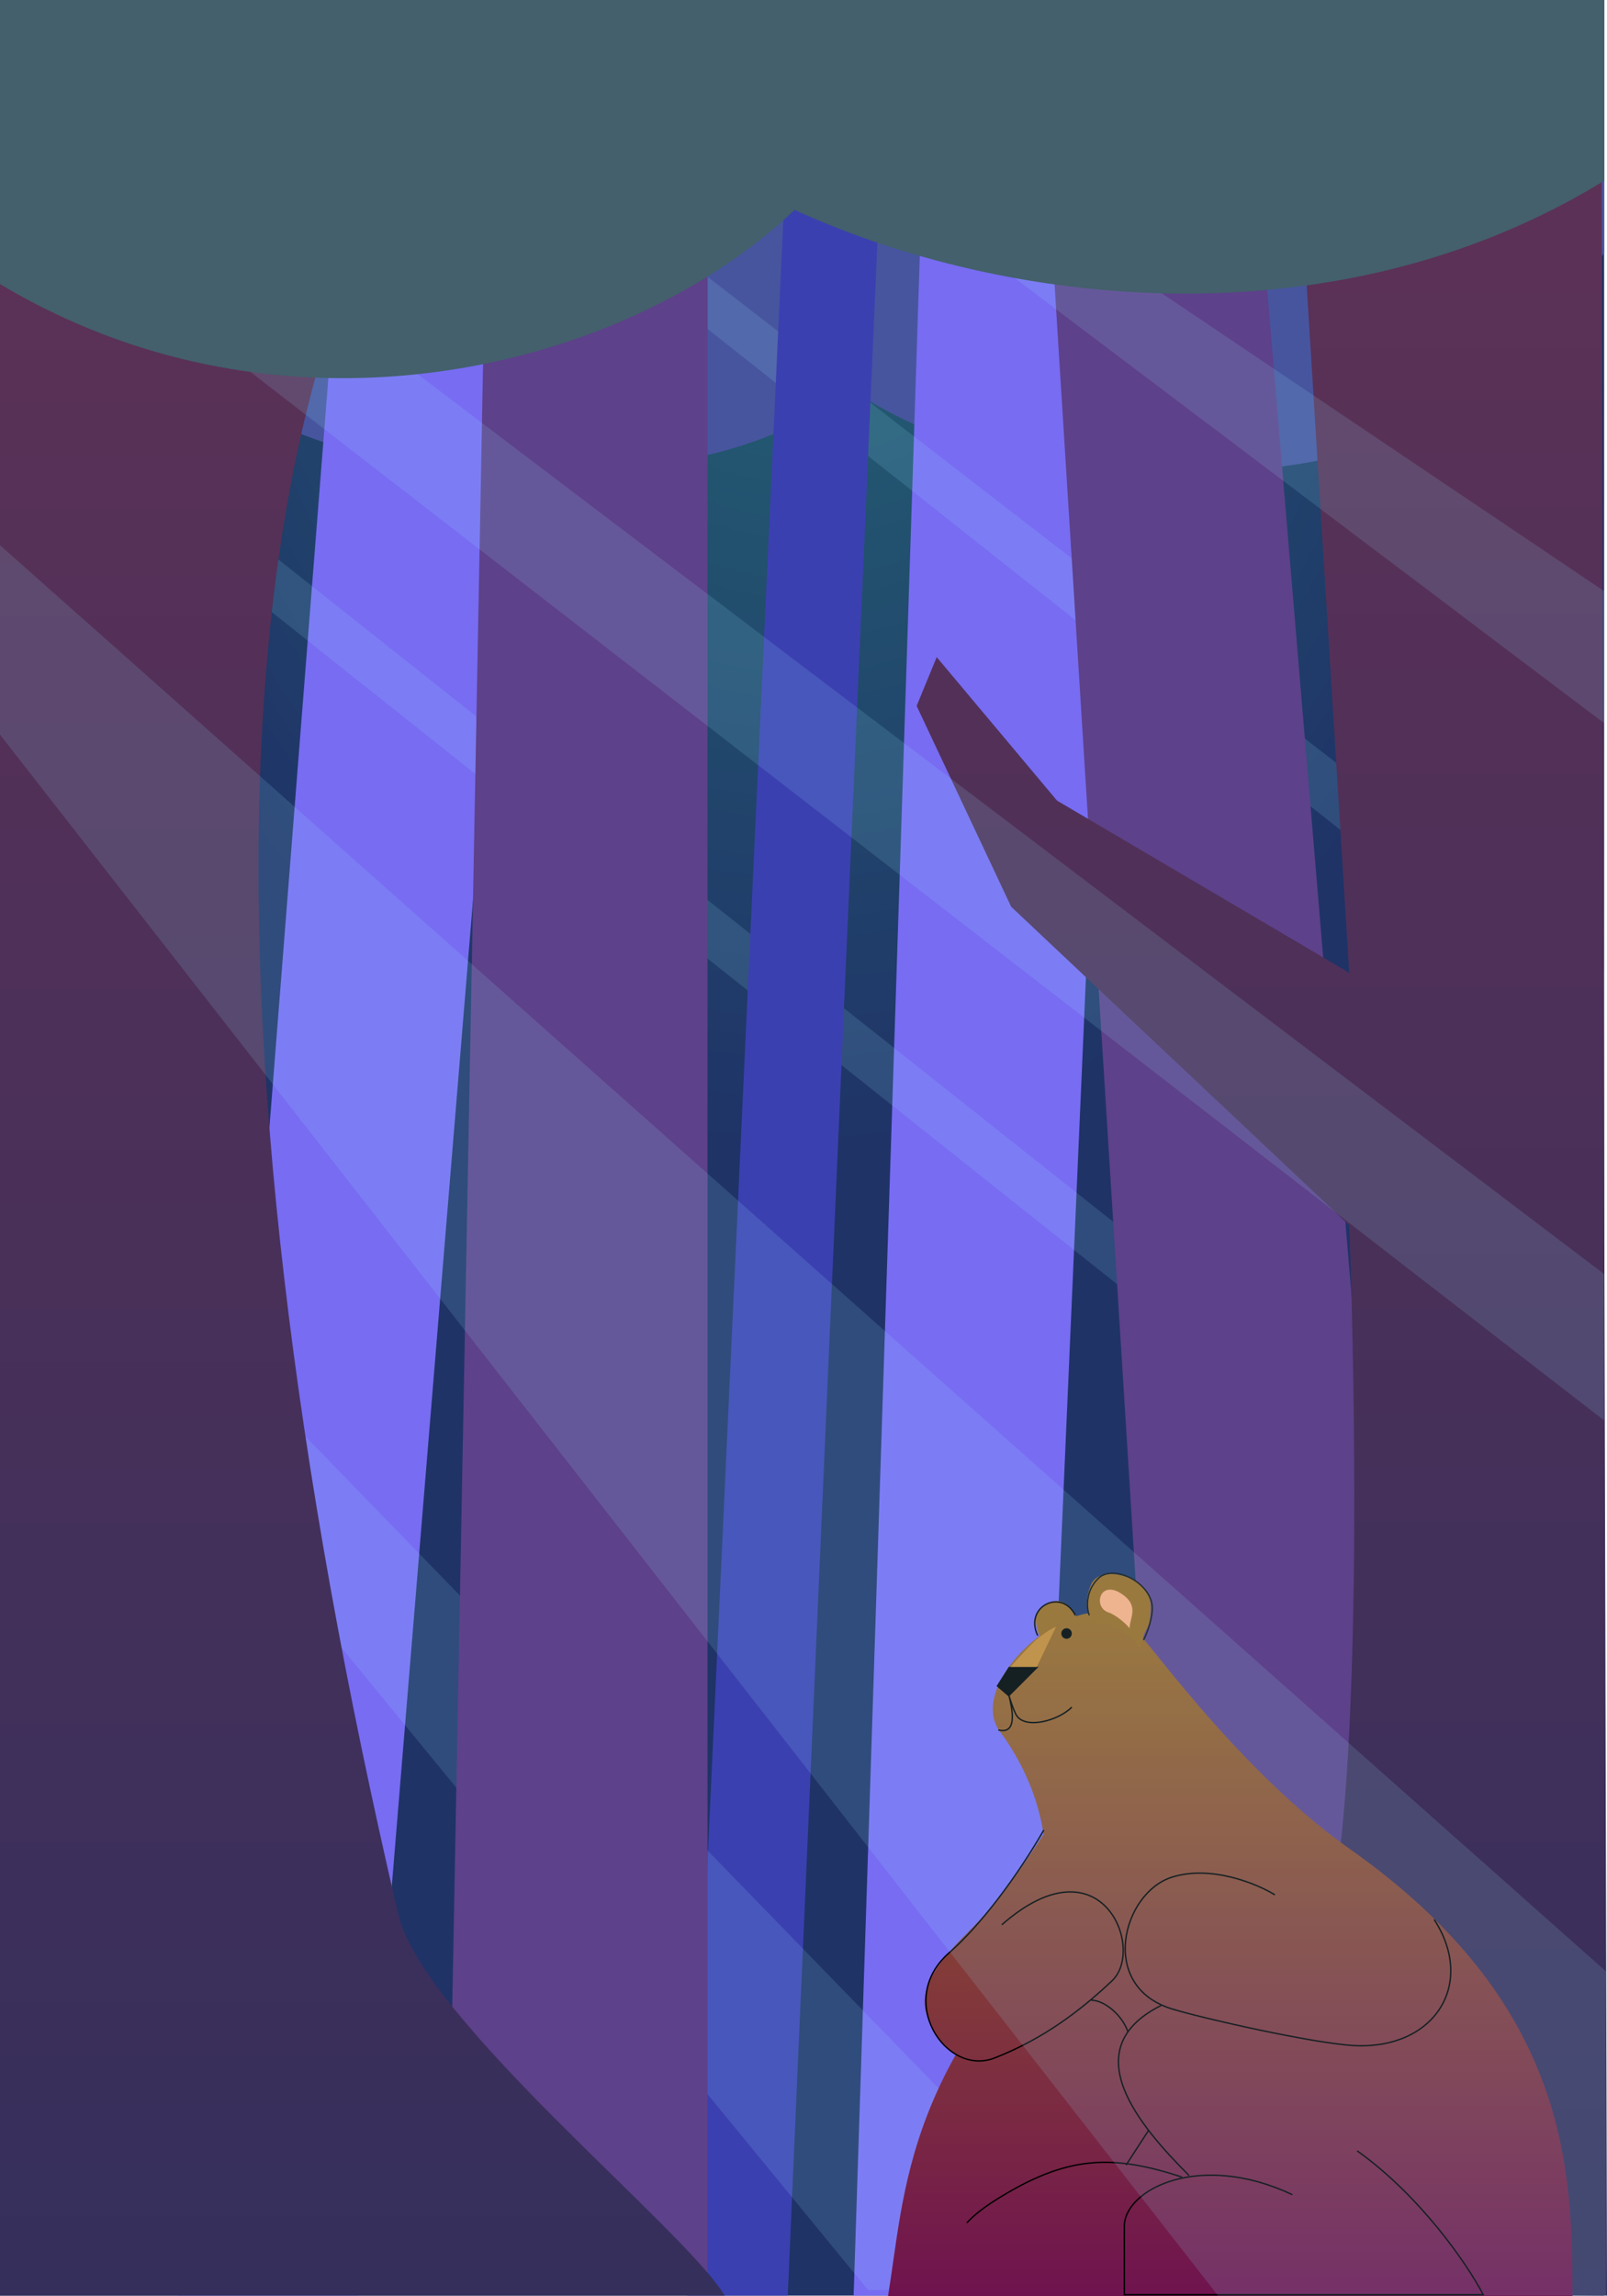 <svg id="e4m2u4nvfe8s1" xmlns="http://www.w3.org/2000/svg" xmlns:xlink="http://www.w3.org/1999/xlink" viewBox="0 0 280 400" shape-rendering="geometricPrecision" text-rendering="geometricPrecision"><style><![CDATA[#e4m2u4nvfe8s32 {animation: e4m2u4nvfe8s32_c_o 3000ms linear infinite normal forwards}@keyframes e4m2u4nvfe8s32_c_o { 0% {opacity: 1;animation-timing-function: cubic-bezier(0.42,0,0.58,1)} 50% {opacity: 0.6;animation-timing-function: cubic-bezier(0.42,0,0.58,1)} 100% {opacity: 1} }]]></style><defs><radialGradient id="e4m2u4nvfe8s2-fill" cx="0" cy="0" r="1" spreadMethod="pad" gradientUnits="userSpaceOnUse" gradientTransform="matrix(0 199.944 -139.75 0 139.75 0)"><stop id="e4m2u4nvfe8s2-fill-0" offset="0%" stop-color="rgb(37,108,118)"/><stop id="e4m2u4nvfe8s2-fill-1" offset="100%" stop-color="rgb(31,51,103)"/></radialGradient><linearGradient id="e4m2u4nvfe8s13-fill" x1="219.857" y1="0" x2="219.857" y2="399.888" spreadMethod="pad" gradientUnits="userSpaceOnUse"><stop id="e4m2u4nvfe8s13-fill-0" offset="0%" stop-color="rgb(96,49,86)"/><stop id="e4m2u4nvfe8s13-fill-1" offset="100%" stop-color="rgb(53,47,92)"/></linearGradient><linearGradient id="e4m2u4nvfe8s15-fill" x1="214.355" y1="280.859" x2="214.355" y2="400" spreadMethod="pad" gradientUnits="userSpaceOnUse"><stop id="e4m2u4nvfe8s15-fill-0" offset="0%" stop-color="rgb(154,103,33)"/><stop id="e4m2u4nvfe8s15-fill-1" offset="100%" stop-color="rgb(111,19,79)"/></linearGradient><linearGradient id="e4m2u4nvfe8s31-fill" x1="63.137" y1="0.5" x2="63.137" y2="399.888" spreadMethod="pad" gradientUnits="userSpaceOnUse"><stop id="e4m2u4nvfe8s31-fill-0" offset="0%" stop-color="rgb(96,49,86)"/><stop id="e4m2u4nvfe8s31-fill-1" offset="100%" stop-color="rgb(53,47,92)"/></linearGradient></defs><rect id="e4m2u4nvfe8s2" width="279.501" height="399.888" rx="0" ry="0" fill="url(#e4m2u4nvfe8s2-fill)" stroke="none" stroke-width="1"/><path id="e4m2u4nvfe8s3" d="M279.501,0L279.501,43.988C268.021,63.982,251.551,82.477,203.636,82.477C126.487,82.477,114.629,23.493,110.802,0L279.501,0Z" fill="rgb(71,85,159)" stroke="none" stroke-width="1"/><path id="e4m2u4nvfe8s4" d="M168.699,0L168.699,43.988C157.219,63.982,140.749,82.477,92.834,82.477C15.685,82.477,3.826,23.493,0,0L168.699,0Z" fill="rgb(71,85,159)" stroke="none" stroke-width="1"/><path id="e4m2u4nvfe8s5" d="M179.18,399.888L148.734,399.888L161.711,0L196.649,0L179.18,399.888Z" fill="rgb(119,108,242)" stroke="none" stroke-width="1"/><path id="e4m2u4nvfe8s6" d="M279.501,180.949L50.909,0L60.891,0L279.501,168.953L279.501,180.949Z" fill="rgb(156,231,255)" fill-opacity="0.14" stroke="none" stroke-width="1"/><path id="e4m2u4nvfe8s7" d="M62.389,399.888L30.945,399.888L62.389,0L95.33,0L62.389,399.888Z" fill="rgb(119,108,242)" stroke="none" stroke-width="1"/><path id="e4m2u4nvfe8s8" d="M279.819,291.418L0,68.981L0,58.983L279.819,280.921L279.819,291.418Z" fill="rgb(156,231,255)" fill-opacity="0.14" stroke="none" stroke-width="1"/><path id="e4m2u4nvfe8s9" d="M137.255,399.888L119.786,399.888L138.253,0L154.724,0L137.255,399.888Z" fill="rgb(59,64,176)" stroke="none" stroke-width="1"/><path id="e4m2u4nvfe8s10" d="M151.23,398.888L0,214.44L0,195.445L197.647,398.888L151.23,398.888Z" fill="rgb(156,231,255)" fill-opacity="0.14" stroke="none" stroke-width="1"/><path id="e4m2u4nvfe8s11" d="M123.28,0.5L85.347,0.5L77.861,399.388L123.28,399.388L123.28,0.5Z" fill="rgb(93,65,138)" stroke="none" stroke-width="1"/><path id="e4m2u4nvfe8s12" d="M216.613,0.5L180.677,0.5L205.633,399.388L250.053,399.388L216.613,0.5Z" fill="rgb(93,65,138)" stroke="none" stroke-width="1"/><path id="e4m2u4nvfe8s13" d="M280,399.888L194.153,399.388C204.302,387.725,225.996,358.3,231.587,333.907C237.177,309.513,236.245,243.432,235.08,213.44L176.185,157.956L159.715,122.966L163.209,114.468L184.171,139.461L235.08,169.453L224.599,0L279.002,0L280,399.888Z" fill="url(#e4m2u4nvfe8s13-fill)" stroke="none" stroke-width="1"/><path id="e4m2u4nvfe8s14" d="M182.48,279.359C184.616,278.137,186.446,279.359,187.666,281.802C186.446,281.558,183.395,283.33,181.26,285.468C180.345,282.719,179.654,280.976,182.48,279.359Z" fill="rgb(154,103,33)" stroke="none" stroke-width="1"/><path id="e4m2u4nvfe8s15" d="M273.986,400L154.724,400C155.036,398.069,155.316,396.11,155.6,394.115C157.126,383.404,158.799,371.664,166.571,357.839C164.373,356.751,162.578,354.507,161.434,350.841C159.909,345.953,164.121,341.093,168.45,336.789C172.612,332.649,176.385,328.021,181.823,319.522C180.547,310.821,176.19,304.256,174.245,301.658C167.611,292.8,188.886,274.165,197.426,283.33C198.171,284.129,199.38,285.631,200.989,287.629C207.425,295.622,220.248,311.549,235.249,322.125C273.376,349.008,273.986,378.006,273.986,400Z" clip-rule="evenodd" fill="url(#e4m2u4nvfe8s15-fill)" fill-rule="evenodd" stroke="none" stroke-width="1"/><path id="e4m2u4nvfe8s16" d="M214.543,326.874C211.281,326.075,207.545,325.791,204.1,326.9C199.774,328.292,196.549,333.073,196.012,337.994C195.742,340.458,196.146,342.967,197.429,345.113C198.713,347.26,200.874,349.035,204.101,350.038C206.7,350.846,212.957,352.374,219.44,353.738C225.92,355.102,232.64,356.305,236.159,356.459C243.054,356.759,248.361,354.08,251.02,349.883C253.68,345.683,253.671,339.991,249.99,334.308L249.79,334.438C253.429,340.057,253.42,345.647,250.818,349.755C248.215,353.864,242.999,356.517,236.169,356.22C232.673,356.068,225.972,354.869,219.489,353.505C213.007,352.141,206.759,350.614,204.172,349.81C200.995,348.822,198.885,347.082,197.634,344.99C196.382,342.896,195.984,340.442,196.249,338.02C196.779,333.167,199.959,328.484,204.173,327.127C207.561,326.037,211.248,326.313,214.487,327.106C217.725,327.9,220.505,329.209,222.071,330.17L222.195,329.966C220.609,328.993,217.807,327.674,214.543,326.874Z" clip-rule="evenodd" fill="rgb(0,0,0)" fill-rule="evenodd" stroke="none" stroke-width="1"/><path id="e4m2u4nvfe8s17" d="M200.477,279.664C200.477,284.73,199.562,282.414,198.646,287.301C197.121,283.941,192.241,282.108,191.021,283.025C189.191,281.192,188.886,278.931,190.106,275.999C191.631,272.333,200.477,274.598,200.477,279.664Z" fill="rgb(154,103,33)" stroke="none" stroke-width="1"/><path id="e4m2u4nvfe8s18" d="M180.955,290.356L175.77,290.356L173.635,293.716L175.77,295.549L180.955,290.356Z" fill="rgb(0,0,0)" stroke="none" stroke-width="1"/><path id="e4m2u4nvfe8s19" d="M176.348,297.387C176.52,297.848,176.704,298.298,176.883,298.657C177.246,299.383,177.909,299.821,178.721,300.032C179.532,300.243,180.498,300.232,181.491,300.058C183.473,299.711,185.594,298.709,186.835,297.466L186.666,297.297C185.467,298.498,183.394,299.482,181.449,299.823C180.478,299.993,179.548,300,178.781,299.801C178.016,299.602,177.42,299.199,177.097,298.55C176.614,297.584,176.088,295.923,175.885,295.211L175.654,295.271C175.672,295.347,175.691,295.429,175.712,295.518C175.934,296.443,176.307,298.004,176.261,299.287C176.236,299.991,176.085,300.584,175.741,300.946C175.406,301.298,174.86,301.46,173.969,301.237L173.911,301.469C174.85,301.704,175.498,301.548,175.914,301.111C176.319,300.684,176.473,300.016,176.499,299.295C176.521,298.687,176.451,298.019,176.348,297.387Z" clip-rule="evenodd" fill="rgb(0,0,0)" fill-rule="evenodd" stroke="none" stroke-width="1"/><path id="e4m2u4nvfe8s20" d="M180.65,290.356L184.006,283.357C184.006,283.357,181.87,284.25,179.735,286.412C177.6,288.575,176.075,290.356,176.075,290.356L180.65,290.356Z" fill="rgb(198,135,49)" stroke="none" stroke-width="1"/><path id="e4m2u4nvfe8s21" d="M184.921,284.552C184.921,285.058,185.33,285.469,185.836,285.469C186.341,285.469,186.751,285.058,186.751,284.552C186.751,284.046,186.341,283.635,185.836,283.635C185.33,283.635,184.921,284.046,184.921,284.552Z" fill="rgb(0,0,0)" stroke="none" stroke-width="1"/><path id="e4m2u4nvfe8s22" d="M165.478,340.239C171.012,335.412,177.395,326.801,181.974,318.853L181.767,318.733C177.195,326.67,170.828,335.256,165.321,340.059C160.547,344.223,160.391,349.707,162.511,353.722C164.626,357.728,169.029,360.298,173.374,358.589C181.933,355.221,188.351,350.323,193.848,345.123C195.347,343.706,195.968,341.409,195.798,339.021C195.627,336.63,194.663,334.126,192.961,332.277C191.257,330.426,188.815,329.233,185.702,329.47C182.593,329.708,178.829,331.371,174.471,335.199L174.629,335.379C178.964,331.57,182.681,329.941,185.72,329.709C188.755,329.477,191.127,330.637,192.786,332.439C194.447,334.244,195.393,336.695,195.56,339.038C195.727,341.383,195.113,343.598,193.684,344.95C188.201,350.136,181.808,355.014,173.286,358.366C169.091,360.017,164.801,357.547,162.722,353.61C160.648,349.683,160.796,344.323,165.478,340.239Z" clip-rule="evenodd" fill="rgb(0,0,0)" fill-rule="evenodd" stroke="none" stroke-width="1"/><path id="e4m2u4nvfe8s23" d="M258.536,399.662C255.785,394.355,247.538,382.405,236.538,374.571L236.4,374.765C247.242,382.487,255.406,394.231,258.233,399.598L196.02,399.598L196.02,387.804C196.02,386.242,196.819,384.648,198.285,383.251C199.751,381.854,201.878,380.659,204.513,379.9C209.782,378.381,217.073,378.606,225.132,382.413L225.234,382.197C217.127,378.368,209.777,378.134,204.447,379.67C201.782,380.438,199.62,381.649,198.121,383.078C196.623,384.506,195.782,386.158,195.782,387.804L195.782,399.837L258.626,399.837L258.536,399.662Z" clip-rule="evenodd" fill="rgb(0,0,0)" fill-rule="evenodd" stroke="none" stroke-width="1"/><path id="e4m2u4nvfe8s24" d="M195.546,356.032C196.457,353.601,198.565,351.348,202.36,349.448L202.254,349.234C198.423,351.152,196.261,353.443,195.323,355.948C194.385,358.452,194.678,361.147,195.714,363.856C197.783,369.267,202.834,374.782,207.103,379.057L207.271,378.888C203,374.61,197.985,369.127,195.937,363.77C194.914,361.095,194.635,358.463,195.546,356.032Z" clip-rule="evenodd" fill="rgb(0,0,0)" fill-rule="evenodd" stroke="none" stroke-width="1"/><path id="e4m2u4nvfe8s25" d="M193.959,350.049C192.766,349.013,191.367,348.305,190.106,348.305L190.106,348.544C191.285,348.544,192.631,349.211,193.802,350.23C194.972,351.246,195.949,352.597,196.398,353.934L196.624,353.857C196.159,352.473,195.153,351.088,193.959,350.049Z" clip-rule="evenodd" fill="rgb(0,0,0)" fill-rule="evenodd" stroke="none" stroke-width="1"/><path id="e4m2u4nvfe8s26" d="M190.382,376.873C195.126,376.49,199.989,377.394,205.929,379.363L206.004,379.137C200.049,377.162,195.152,376.248,190.363,376.635C185.574,377.022,180.905,378.711,175.405,381.924C170.948,384.527,169.556,385.934,168.557,386.943C168.491,387.009,168.428,387.073,168.365,387.136L168.534,387.305C168.597,387.242,168.661,387.177,168.726,387.111C169.715,386.112,171.094,384.719,175.525,382.13C181.006,378.928,185.64,377.257,190.382,376.873Z" clip-rule="evenodd" fill="rgb(0,0,0)" fill-rule="evenodd" stroke="none" stroke-width="1"/><path id="e4m2u4nvfe8s27" d="M200.071,370.965L196.106,377.074L196.306,377.205L200.271,371.095L200.071,370.965Z" clip-rule="evenodd" fill="rgb(0,0,0)" fill-rule="evenodd" stroke="none" stroke-width="1"/><path id="e4m2u4nvfe8s28" d="M193.156,280.887C194.317,281.263,196.105,282.72,196.816,283.636C196.816,281.803,198.646,279.693,195.291,277.554C191.564,275.179,190.411,279.998,193.156,280.887Z" fill="rgb(251,171,126)" stroke="none" stroke-width="1"/><path id="e4m2u4nvfe8s29" d="M197.13,275.094C199.168,276.228,200.801,278.254,200.653,280.48C200.525,282.41,199.645,284.719,199.143,285.624L199.351,285.74C199.866,284.811,200.76,282.468,200.891,280.496C201.048,278.14,199.326,276.042,197.246,274.885C196.203,274.305,195.06,273.955,193.998,273.925C192.936,273.896,191.948,274.189,191.232,274.905C188.995,277.146,189.168,280.163,189.691,281.42L189.911,281.328C189.417,280.141,189.246,277.233,191.401,275.074C192.058,274.416,192.976,274.136,193.992,274.164C195.008,274.192,196.114,274.529,197.13,275.094Z" clip-rule="evenodd" fill="rgb(17,17,17)" fill-rule="evenodd" stroke="none" stroke-width="1"/><path id="e4m2u4nvfe8s30" d="M184.958,279.314C185.838,279.592,186.671,280.261,187.254,281.428L187.468,281.321C186.859,280.102,185.977,279.386,185.029,279.086C184.083,278.787,183.081,278.907,182.235,279.344C181.388,279.78,180.695,280.534,180.368,281.508C180.041,282.483,180.085,283.668,180.696,284.962L180.912,284.86C180.324,283.615,180.289,282.494,180.594,281.584C180.9,280.673,181.549,279.966,182.344,279.556C183.138,279.146,184.076,279.036,184.958,279.314Z" clip-rule="evenodd" fill="rgb(0,0,0)" fill-rule="evenodd" stroke="none" stroke-width="1"/><path id="e4m2u4nvfe8s31" d="M92.335,0.5L0,0.5L0,399.888L126.275,399.888C119.453,388.391,73.663,351.757,69.376,333.407C32.941,177.45,34.938,50.486,92.335,0.5Z" fill="url(#e4m2u4nvfe8s31-fill)" stroke="none" stroke-width="1"/><g id="e4m2u4nvfe8s32"><path id="e4m2u4nvfe8s33" d="M212.223,399.888L0,127.964L0,94.973L279.819,343.404L279.819,399.888L212.223,399.888Z" fill="rgb(156,231,255)" fill-opacity="0.14" stroke="none" stroke-width="1"/><path id="e4m2u4nvfe8s34" d="M279.501,247.431L0,30.991L0,9.997L279.501,221.938L279.501,247.431Z" fill="rgb(156,231,255)" fill-opacity="0.14" stroke="none" stroke-width="1"/><path id="e4m2u4nvfe8s35" d="M279.501,125.965L113.298,0.5L127.273,0.5L279.501,102.971L279.501,125.965Z" fill="rgb(156,231,255)" fill-opacity="0.14" stroke="none" stroke-width="1"/></g><g id="e4m2u4nvfe8s36"><path id="e4m2u4nvfe8s37" d="M0,49.486L0,0L156.72,0C156.72,45.987,69.376,90.975,0,49.486Z" fill="rgb(67,96,108)" stroke="none" stroke-width="1"/><path id="e4m2u4nvfe8s38" d="M279.501,31.491L279.501,0L100.82,0C100.82,31.491,203.636,77.978,279.501,31.491Z" fill="rgb(67,96,108)" stroke="none" stroke-width="1"/></g></svg>